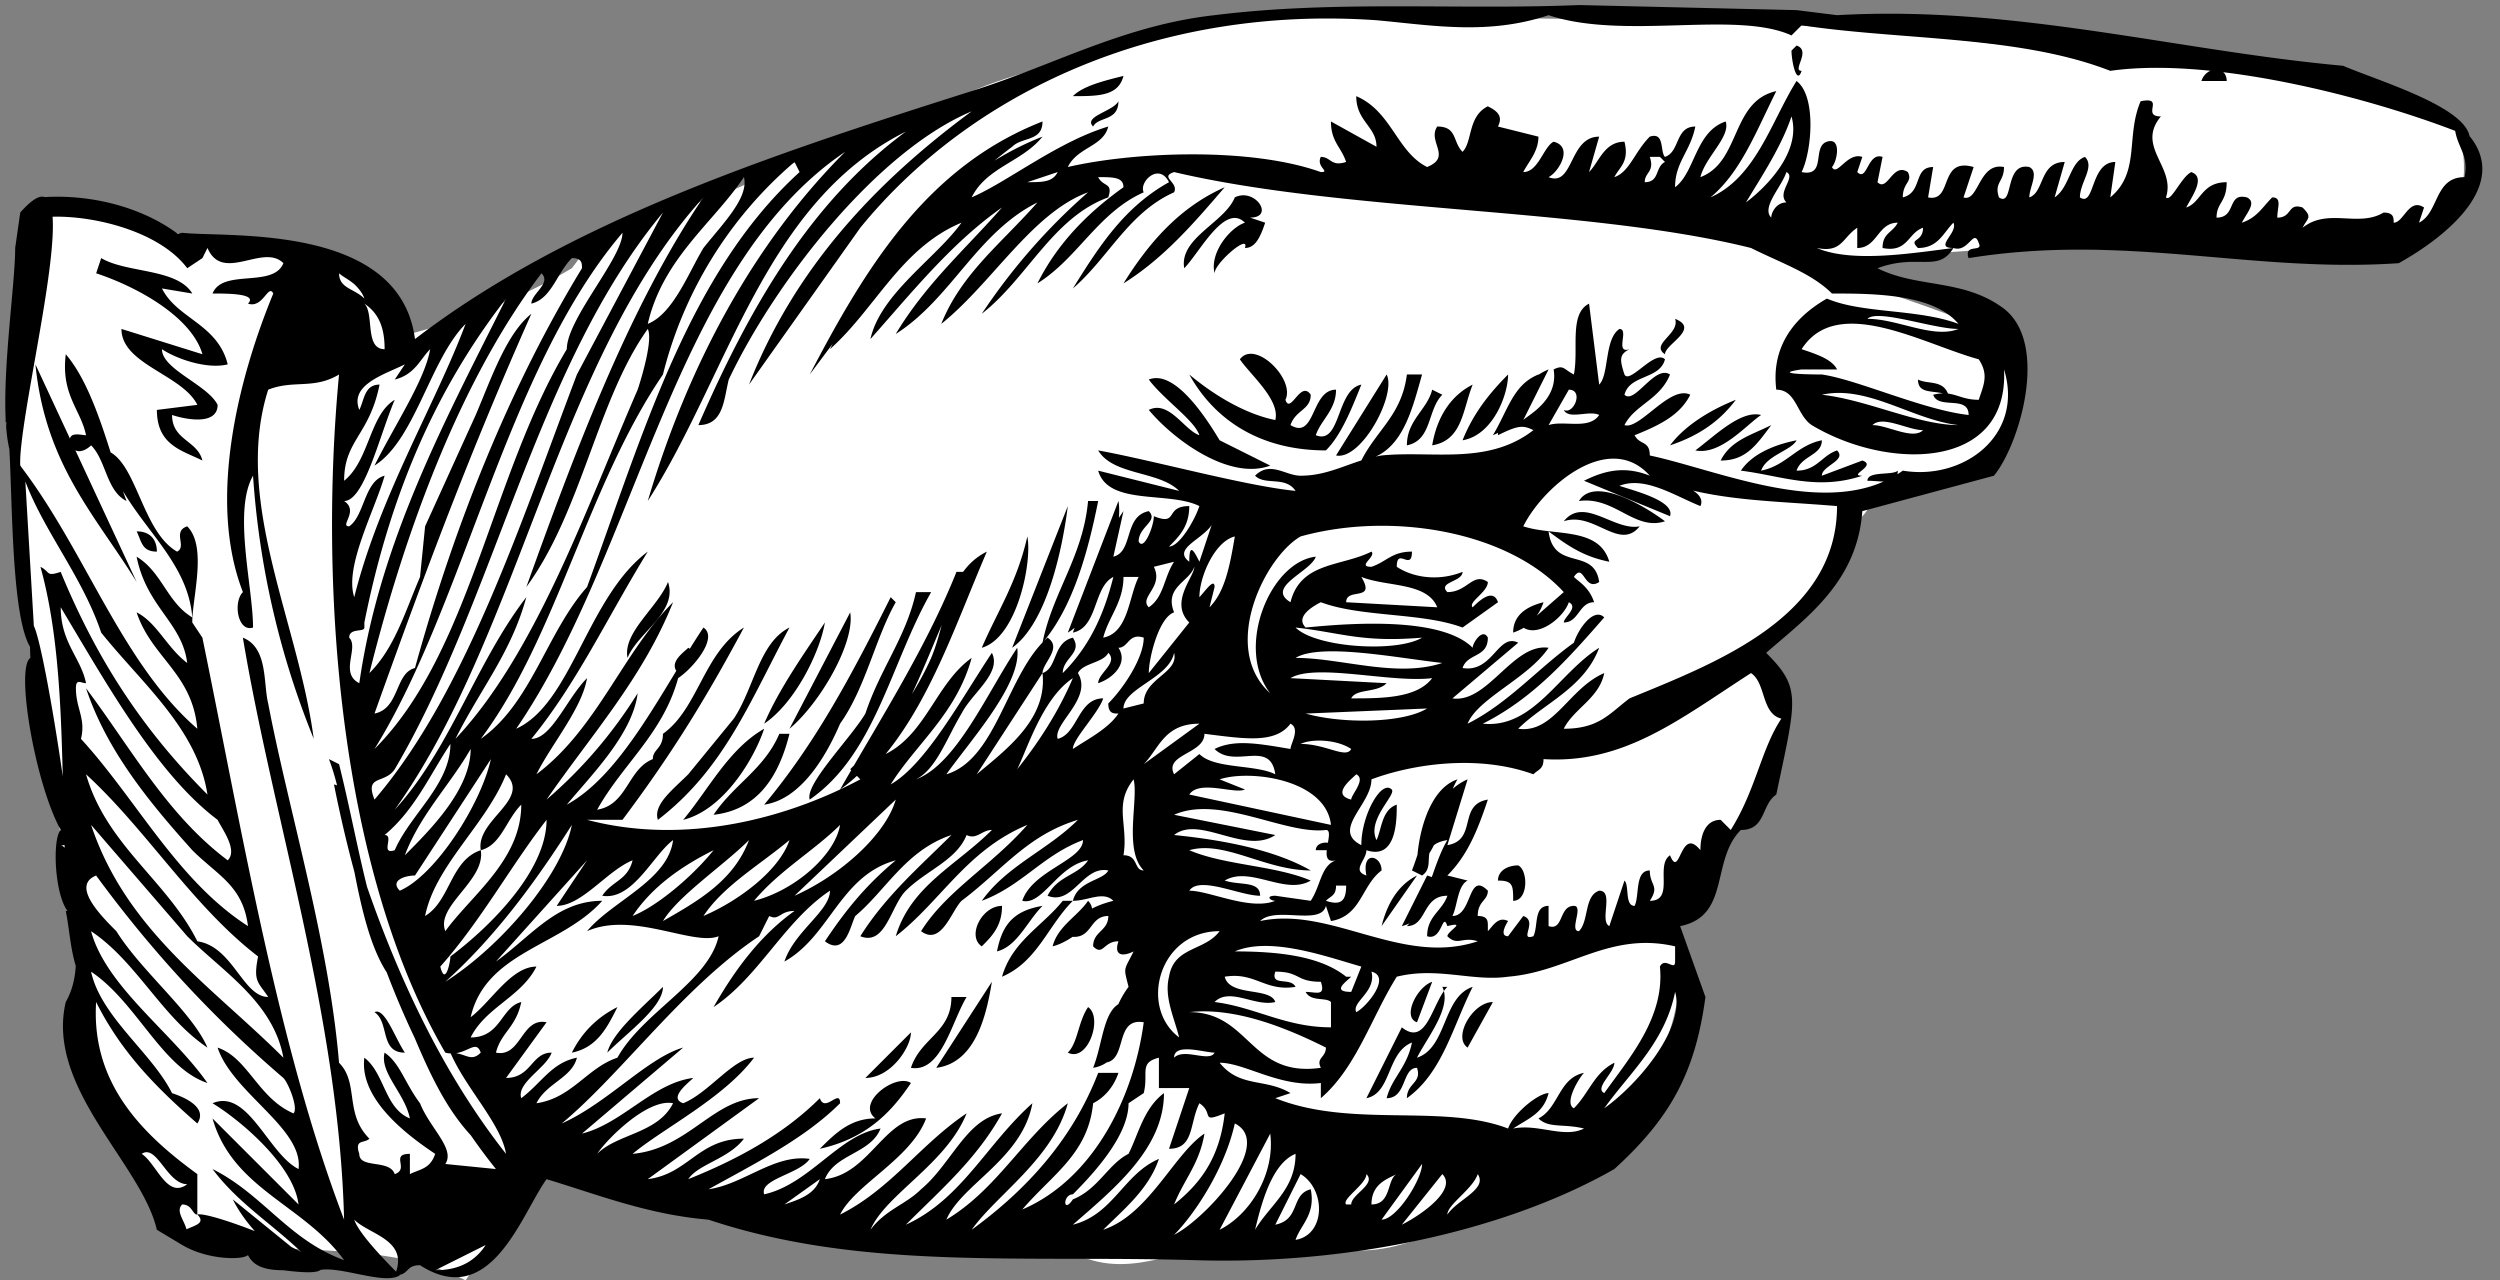 <svg xmlns="http://www.w3.org/2000/svg" viewBox="0 0 494 253"><rect x="0" y="0" width="494" height="253" fill="#808080" stroke="none"/><path fill="#fff" d="M417 11c27 2 41 4 67 13 4 2 4 18-1 20-43 13-69-1-121 9-5 1 35 11 35 16 0 7 1 18-4 22-6 6-12 2-20 4-2 1-3 5-5 7-6 6-4 7-8 15-2 2-16 10-15 13 1 5 10 10 8 14-6 10-9 20-16 30-1 1-8-1-7 1 2 6 2 12 2 19-1 8-3 13-6 20-4 8 2 11-10 16-11 6-18 7-29 12-21 10-23 2-41 3-12 1-22 8-33 3-4-2-9-1-13-2-14-4-30 1-45-2-16-2-30-14-46-13-10 1-10 12-17 22-17-9-42-4-56-9-3-1-3-8-5-10-3-3-10-16-11-20-4-12-1-20-5-32l-6-34c-3-13-6-61-5-74l1-6c1-7-2-20 4-25 5-5 13 1 21 2l9 2c4 0 7 2 11 3 4 0 9-2 13 0 5 2 8 8 12 12 2 1 4 4 6 4 11-3 22-7 32-13l3-4c3-4 9-5 14-7 19-4 18-8 37-13 3-1 21-8 23-10 8-4 21-7 30-9 13-4 21-6 34-7l77 1c52 2 34 2 86 7z"/><path d="M192 22c-19 8-39 34-48 53-1 4-1 9-6 9 10-23 22-44 41-58-28 14-35 48-51 73 8-27 21-51 39-69-34 23-41 79-65 114 11-5 14-26 26-35-8 13-14 26-23 37 4 0 7-8 11-12-1 6-7 13-10 19 12-9 17-24 27-34-6 15-16 26-25 39 7-6 13-13 18-21-1 8-9 16-14 22 11-6 19-23 27-35 3 2-2 8-5 10-3 11-11 17-16 26 6-1 6-8 11-10 0-2 2-2 2-5 7-5 8-16 16-21-8 15-15 26-24 38h-7c19 5 39 0 54-8l-2-2c6-6 12-13 16-22 3-7 3-17 11-21-6 14-11 29-20 40 8-4 10-14 17-19-3 11-11 17-16 25 7-4 14-17 20-26 2 4-4 8-6 12-3 5-5 11-9 13 8-3 14-17 20-26 1 7-9 18-14 25 10-3 12-20 20-27 3 2-1 5-1 7 3-1 2-6 6-7 2 3-2 4-2 7 5-5 8-11 10-19-4 2-3 10-8 11 3-8 5-17 10-24l-2 9c4-1 2-8 7-9 2 2-2 3-2 6 1 2 3-3 3-5 5 2 2-2 7-2 0 4-2 6-4 8 2 0 5-5 6-8-6-3-18 0-20-7l16 4c-4-4-13-3-16-8 11 2 29 7 39 8-2-3-6-1-8-3 3-3 6 0 9 0 6 0 10-3 16-4 10-1 21 2 30-5-2-1-3-1-7 1 0-4 5-11 10-13l-5 10c1-1 7-4 6-10 2-1 2 0 4 1 1-5-1-12 3-14l2 16c2-2 1-9 4-11 2 0-1 5 2 4-2 1-2 2-1 5 1 2 6-5 8-3-1 4-7 3-8 7 2 2 6-6 9-4-2 5-7 6-9 10 3 1 9-8 13-6-2 4-6 6-11 8 1 2 3 1 3 4 14 3 36 13 50 3 12 2 24-7 20-20 1 20-23 20-38 11-3-2-3-7-7-7-1-8 3-14 10-18 7 3 18 2 26 5-5-6-17-6-25-6-4-4-10-6-16-9-32-8-80-7-114-15-3 1 1 2 0 4-9 4-13 13-20 19 5-8 10-16 19-21-2-4-6 0-5 2-9 4-13 13-21 18 4-8 10-14 17-19 0-2-2-2-5-2 1 2 3 1 2 4-11 4-16 16-25 23 6-9 13-17 21-24-11 4-19 18-29 26 4-10 12-16 19-24-12 6-17 19-28 26 6-10 14-17 21-25-10 7-18 17-26 26 2-9 13-16 18-23-12 5-17 17-26 25 9-18 24-35 42-42-4 5-11 6-14 12 7-3 17-11 27-14-1 4-6 4-8 8 13-3 36-4 50 1 2 0-1-1 0-3 2 0 2 2 5 1-1-3-3-4-3-8l9 5c0-4-4-5-4-10 7 3 8 11 14 14 5-2 0-5 2-8 4 0 3 3 5 5 2-2 1-7 5-9 2 1 3 2 2 4l8 2c0 3-2 5-3 7 3 0 4-5 6-6 4 1 1 6-1 7 5 2 4-8 10-8l-2 7c2-2 3-6 7-6 1 4-1 5-2 7 3-1 4-5 7-8 3-1 2 3 3 4 3-1 2-6 6-6-1 5-4 7-4 12 4-3 4-11 10-13 1 3-4 7-5 11 8-3 6-15 15-17-4 8-7 16-13 21 9-4 12-15 17-23 4 3 3 14 1 18 5 1 2-5 5-6s2 4 1 5c1 2 3-3 6-2l-1 3c2 2 2-4 5-3l-1 5c2 2 3-4 6-2 1 2-1 2-1 5 4-1 2-6 6-6l-1 6c5 1 2-8 9-6l-2 6c3 1 3-7 8-6 0 3-2 3-1 6 3 2 1-7 6-6 2 1 0 4 0 6 3-1 2-7 7-7l-2 7c3-2 3-7 6-8 2 2-1 5-1 8 3 2 2-7 7-7l-1 7c6-5 3-12 6-19 5-1 0 3 4 3-5 6 3 10 1 16 1 1 3-4 5-5 3 1 0 5-1 7 3-1 3-5 8-5 0 4-2 4-2 7 4 0 2-5 6-4 2 1 0 3-1 5 3-1 4-3 6-5 2 0 1 2 1 4 3 0 2-3 5-2 2 2 1 2 0 4 5-4 11 0 16-3 2 0 2 1 2 2 2 0 3-5 6-3l-1 3c4-2 3-9 9-9 1-5-2-6-2-11 14 11-2 23-11 28-29 2-54-6-85-1-1-3 3-1 2-3-1-3-2 2-5 1-4 0 1-3 0-5-2 2-3 5-7 5-2-2 1-1 1-4-3 1-3 5-8 4 0-3 2-3 3-5-4 0-4 5-8 5v-4c-3 2-3 5-8 4 7 3 19 1 27 0-3 5-7 1-15 4 8 4 17 2 25 8 9 7 3 27-2 33l-26 7c-1 14-11 21-19 28 7 7 6 9 2 28-3 2-2 7-7 7-6 6-2 17-12 19l5 14c-2 15-7 24-18 34-21 12-52 19-83 18-35-1-66 2-96-8-12-1-22-5-32-8-5 7-11 26-25 17-3 0-2 2-5 2 3-7-5-8-8-11 1 3 7 9 9 11-3 2-12-2-16-1-7-8-15-12-21-20 10 5 15 14 26 18-8-11-22-14-26-28l17 17c-1-8-12-17-17-20 7-3 11 10 17 13 1-8-13-15-16-24 6 2 8 10 15 13 1-1-1-6-2-7-14-12-26-25-37-40-5 2 1 8 4 11 5 8 15 16 18 23-9-6-14-17-23-23 3 11 16 20 23 30-9-3-14-16-23-22 2 9 12 16 16 24 3 1 7 3 5 6-8-7-15-14-20-24-1 16 9 26 20 34v8c-1 0-1-2-3-2-2 2 3 5 0 8l-5-3c-3-13-22-28-18-45 4-7 1-16 0-25-1-21 0-43-5-61 2 1 1 2 4 1 7 17 16 31 29 44-2-13-13-22-21-32-4-12-13-22-16-33 13 17 20 39 35 52-1-11-9-14-12-23 4 2 6 7 10 10-1-8-8-11-10-21 5 3 6 9 11 12-1-13-14-20-17-33 6 2 7 16 14 20 2-1-1-4 2-5 4 4 1 14 1 19l2 3c8 39 15 81 28 115-1-40-14-79-20-115 5 2 4 9 5 13 4 21 12 47 14 71 4 4 1 10 6 15-1 1-3 0-2 3 0 3 6 1 7 4 3-1-1-4 3-4v4c2-1 4-1 5-4-6-4-15-11-14-19 4 3 4 10 9 12-1-5-6-9-5-13 3 2 4 6 7 10 2 5 7 9 5 12l10 1c-16-20-26-46-32-76 4 1 2 4 2 6 7 24 17 48 32 67-1-6-8-13-11-20 3 0 4 2 6 0-1-3-3 1-7 0-21-36-25-92-21-134-5 3-9 1-14 3-7 22 6 46 9 69a168 168 0 01-12-52c-4 7 0 22 0 30-3 1-4-5-2-7-7-18-1-42 6-59-1-2-2 3-5 2 2-2-4-2-7-2 2-5 12-1 14-6-4-4-12 4-15-3l-1 2-8-4 4-1c9 1 43-2 46 21 30-23 69-36 110-49 16-5 30-13 48-15 24-3 48-1 72-2l43 1 8 1c35-2 67 7 100 10 7 3 24 8 25 14-17-7-50-16-71-13-18-7-41-6-61-9l-2 2c-11-5-33 1-48-4-12 4-23 2-34 1-43-3-80 14-102 41l-22 31c9-23 25-40 44-54zm153 18c4-3 11-10 9-17-2 6-6 12-9 17zm-20-4c3 0 2-3 4-4l-1-1h-2c1 3-1 3-1 5zM131 74c-15 22-21 52-36 72 10-7 13-21 21-30 11-30 20-62 42-82l-1-2a81 81 0 00-26 42zm72-38c3 0 5 0 6-2l-6 2zm147 7c0-1 1-3 3-3-2-2 2-5 0-6-1 3-5 7-3 9zM128 64c5-2 8-10 11-15 4-5 9-10 8-14-6 9-16 16-19 29zM76 165c2 0-1 4 2 3 3-7 11-13 11-21-4 6-7 13-13 18zm63-126c-29 32-36 86-61 121 11-12 16-29 26-42-3 11-9 18-14 28 16-17 26-46 36-69 1-3 3-10 2-12-10 14-13 36-24 51 9-25 20-55 35-77zM78 152c-2 3-6 1-4 6 18-21 29-55 40-84l17-32c-25 30-33 76-53 110zm-4-4c19-19 23-54 38-79 0-6 11-18 11-23-23 27-31 73-49 102zm31-88c0-2 4-4 2-6-16 21-27 51-34 79 5-5 7-12 10-19l1-10 10-22c3-7 6-16 11-20-12 27-21 51-31 79 5-1 4-8 8-9 8-29 19-56 33-79 0-1 0-2-2-2-3 3-4 8-8 9zm-33-1c-1-3-4-4-5-5 0 3 3 3 5 5zm0 65c0 1-3 0-3 2 2 2-2 7 2 9 4-28 17-52 29-76-14 18-23 39-28 64v1zm4-55c0-4-1-7-4-9 2 2 0 9 4 9zm311-4c-5 0-16-4-18-2 6 0 13 4 18 2zM68 99c3 2-1 5 1 5 3-2 3-9 7-10-2 7-8 18-6 24 5-20 16-38 22-54-7 7-10 23-18 28 4-8 10-17 11-23-2 2-3 5-7 6l2-3c-4 2-11 4-9 9 1-2 1-5 4-5-2 10-7 11-7 19 5-4 5-13 10-16-3 7-6 20-10 20zm323-28c-11-3-28-13-35-2 3 1 6 2 7 4h-7c-7 1 4 1 4 1 7 1 20 7 29 8 0-4-6-1-7-4 4-1 5 1 9 1 1-3 2-5 0-8zm-85 13c3-1 8 1 10-2-2-1-6 1-7-1 2 1 4-4 1-4l-4 7zm81 0c-9-1-18-8-27-6 9 1 19 6 27 6zm-7 1c-3 0-8-3-10-1 3 0 8 3 10 1zm-64 30c-3 2-3-4-5-1 1 1 3 2 4 5-3 0-3 4-6 4 0-1 3-3 1-4-1 3-6 7-9 5l8-7c-11-12-34-16-52-11-7 4-16 22-6 31-7-9 0-26 9-27-1 3-10 6-5 9 2-8 10-7 16-10 1 1-3 3 0 3 3-1 4-3 8-3 0 4-3-1-3 3 3 2 8 3 13 1 0 2-5 2-3 4 4 0 5-4 8-2 0 2-4 4-3 5 1-1 4-4 5-1l-7 5c-8-3-20-2-28-5-2 1-5 3-3 5 10-1 27-2 33 4 0-1 2-4 3-2 0 4-4 3-5 6 6 1 7-7 11-5l-13 11c7 1 12-11 19-10-4 6-14 10-16 15 8-4 14-11 21-16 1-3 4-7 6-5-7 8-14 16-24 21 10 1 15-10 23-15-3 8-11 11-16 16 7 1 10-8 17-11-1 5-6 7-8 11 7 0 9-3 13-6 17-7 41-16 41-38-12-1-22-1-32-4 3 0 6 2 5 4-5-2-11-6-16-4 3 1 11 3 10 6l-17-7c4-2 8-3 13-1-8-9-21 2-25 10 6 2 15 0 17 7-5-1-8-3-12-6 1 8 9 3 10 10zm-81-4c0-4 1-2 2 0l3-9c0 4-9 6-5 9zm4 9c3-3 4-8 5-14-4 1-7 8-7 12 1-1 3-4 3-2l-1 4zm-11-8c2 4-3 6-1 8 3-2 3-6 5-9l-4 1zm4 9c-3 1-5 9-5 12l8-10c-4-4 1-9 1-11-1 3-6 4-4 9zm-14 5c5-1 5-8 7-12h-3c0 5-3 8-4 12zm48-7l18 1c-2-5-10-4-15-6 3 5-3 2-3 5zM17 135c-1 0-2-1-2 1 0 4 2 6 1 10 11 12 19 28 33 37-1-8-6-10-11-15-9-10-17-20-21-32 9 12 16 25 28 34 2-2-1-6-2-8-12-9-22-27-31-42 0 7 4 10 5 15zm264-9c-12 1-16-1-25-2 4 4 20 5 25 2zm-69 22c3-2 7-4 9-7-1 0-2 0-2-2 3-3 7-9 7-13-3-1-3 2-5 2 2 3-1 6-4 7 0-2 4-4 2-6-1 2-5 2-6 4 3 5-5 10-4 13 4-1 4-8 9-8-1 3-6 8-6 10zm44-18c9 0 20 4 29 1-9-1-24-4-29-1zm-34 10l4-1c0-5 7-6 6-10-1 5-10 7-10 11zm52-5c-2 2-6 1-7 3 6 0 13 0 16-4-8 1-23-3-28 0l19 1zm-81 18c6-5 14-11 13-20l-13 20zm101 31c1-1 2-3 4-2 0 0-2 3 0 3l3-4c3 1-1 5 2 4 1-2 0-6 3-6v4c3 1 2-4 5-4 2 0-1 5 1 5 2-2 1-7 4-8 3 0 0 6 2 7l3-9c1 1 0 5 2 5 1-2 0-7 3-7 0 3 2 3 0 6 5 0 1-7 4-9 2 5 2-6 6-1 0-3 1-6 4-6l2 2c5-8 6-16 10-22-4-1-3-7-6-9-14 9-25 18-41 17 0 2-1 2-2 3-11-4-24-2-32 1 0 5-8 10-2 13 0-6 4-13 6-11 1 1-5 6-3 10 1-2 1-6 4-7 0 3 0 11-6 9 0 2-3 4 0 5-1-5 3-4 3-1-4 3-4 9-10 10l-1-3c-1 4-10 0-13 3 14-3 28 9 43 4-3-1-4 1-6-1 0-1 4-3 0-2-1-3-1 3-4 2 0-4 3-5 4-8-5 0-4 6-8 6 4-4 5-12 8-17-6 1-2 5-5 7l-2-1c2-5 4-15 11-18l-4 13c6-1 2-8 8-9-2 6-4 11-8 15l4 1c-2 1-2 5-3 7 4 0 3-9 7-5 0 2-2 2-2 5 2 0 2 1 2 2v1zm-93-32c4-5 8-11 11-18-6 4-9 14-11 18zm57-11c7 2 19 2 24-1l-24 1zm-32 10l11-8c-7 0-8 5-11 8zm12-6c0 4-8 4-6 8l5-4c3 3 11 2 15 4-1-7-8-1-12-5 4-2 9-1 15 0 0-1 2-4 0-5-3 4-9 3-17 2zm29 3c-3-2-8-2-10-1 5 0 9 3 10 1zM80 169c5-5 13-13 13-21-4 7-10 13-13 21zm2 4c-2 0-5 1-3 3 7-3 16-17 18-26l-15 23zm-45 12l-19-22c7 21 24 32 38 46-2-11-12-17-19-24zm2 1c7 1 9 11 14 11-2-3-3-3-2-8-13-10-22-25-34-36 4 14 16 21 22 33zm49-2c5-7 15-14 15-25-3 3-4 8-8 9-1-6 10-10 5-15-4 10-14 18-16 28 5-3 5-11 11-13 1 6-9 11-7 16zm153-30l5 2c-2 1-9-2-11 1l28 6c-1-9-16-11-22-9zm26 4c0-1 3-4 1-5-1 1-5 4-1 5zm-41 14c-4-4-1-14-2-18-4 5-1 9-2 15 3 0 2 3 4 3zm-69 5c9-4 18-12 20-19l-20 19zm75-16l20 4c-6 4-15-4-20 0 10 1 20 3 27 7-9 0-17-6-24-4 7 3 17 3 24 6-5 3-12-3-17 0 3 1 7 0 7 3-4 0-12-4-14-1 4 0 12 4 17 2-1 0-2-1 0-1l7 1c2-3 2-7 5-8-4 1 0-6-2-6-8 1-21-7-30-3zM87 191c1 4 2-1 2-2 8-6 19-17 19-27-7 9-13 20-21 29zm68-1c2-6 9-10 9-14-9 6-14 17-23 23 4-7 9-14 16-19-3 0-3 2-5 1l-2 4c-15 10-27 27-39 37 9-4 17-13 24-15l-20 17c8-2 14-10 22-11-1 1-5 4-2 5 5-2 10-9 14-9-6 8-18 14-24 19 11-1 16-11 25-11l-22 16c8-1 10-8 19-8-3 4-9 5-11 8 10-4 19-9 26-16 1 3 4-2 4 1-7 7-17 12-26 17 7-1 13-7 20-6-2 3-10 4-9 7 9-2 15-12 23-13-2 5-9 5-11 10 9-1 12-13 20-12-3 8-14 13-17 19 10-5 16-14 25-20-4 10-16 16-19 23 3-4 7-5 10-8 6-5 9-14 16-15-5 9-12 15-19 22 11-5 16-16 25-24-2 11-14 16-17 23 10-6 15-16 24-23-3 11-14 18-19 25 11-8 20-18 25-31h4c-1 3-3 5-5 6-1 10-8 14-14 21 14-6 22-22 24-37-6-1-3 8-8 8 1-6 2-11 5-15-1-4-1-3 1-7-2 1-4 1-3-2-3 0-3 3-5 1 0-3 3-3 3-6-4 0-3 5-8 4 1-4 5-6 9-7-2-2-5 0-8 0 1-4 6-4 7-6-5-1-7 7-12 5 2-4 6-4 8-7-6 1-9 9-13 8 2-6 12-8 12-12-8 3-12 9-20 12 5-7 13-10 19-16-10 3-15 10-23 16-2 2-4 9-8 6 5-8 14-13 21-21-12 5-17 15-26 22 3-10 12-14 19-21-2 0-3 2-5 1-2 5-8 7-12 11-3 3-4 11-9 9 5-8 12-14 18-20-9 3-13 11-19 16-1 2-2 8-6 5 4-6 8-11 14-16-11 3-13 15-22 20zm-42-27c-7 11-15 22-25 31 11-7 23-21 25-31zm36 15c8-2 16-9 17-15-5 5-12 9-17 15zm-30 0c-8 9-23 10-26 23 4-3 8-10 13-10-3 6-10 8-13 14 6 0 6-6 10-7-1 5-4 6-5 10 5 1 5-7 10-6l-8 11c5 0 5-5 9-5-1 3-7 6-6 9 4-3 6-7 11-8-1 4-6 5-8 9 7-1 10-7 16-9 5-9 18-15 20-24-5 2-17-5-26-1 5-6 16-10 17-18-4 3-8 12-14 11 2-3 5-3 6-7-5 2-10 9-15 9l6-9-18 20c7-5 12-12 21-12zm12 4c7-4 14-8 17-16-5 5-14 11-17 16zm8-1c7-3 15-9 17-15-6 5-13 9-17 15zm-14 0c5-2 12-8 16-13-6 3-12 7-16 13zm137-3c3 1 4 0 4-3h-2c0 2-1 2-2 3zm-29 27c-1-4-3-8-2-12 1-6 7-5 10-9-12 0-16 15-8 21zm34-12c-1 1-4 3 0 3l2-5c-7-2-18-6-25-3 9 0 17 1 22 5h1zm-12 23l-3 1c15 6 33 1 46 6 1-3 6-7 8-7-1 4-4 5-7 7 5-1 10 2 14 0-4-1-7 0-9-2 4-2 4-8 9-9-1 1-4 6-2 7 3-3 4-7 8-9 0 2-4 5-2 6 5-7 12-15 11-25 1-2 3 1 3-1v-3c-13-3-21 5-33 6-7 1-14-2-22 0-5 8-8 18-15 24v-3c-8 1-15-4-20-4 4 5 9 3 14 6zm1-21c-6 1-8-3-14-2 1 4 9 2 10 5-4 1-9-3-12 0 8 1 14 5 23 5v-5c-1-1-4 0-5-2 2 0 4 1 3-2-5 0-4-2-9-2-1 3 3 1 4 3zm12 5c2-1 7-7 3-8 1 4-4 6-3 8zm49 19c7-5 16-16 14-23-2 10-9 16-14 23zm-56-8c-1-2 1-2 1-4-8-4-18-8-27-7 12 0 12 13 26 11zm-21-3c-2 0-8-2-8 1 2-2 7 1 8-1zm-14 8l-3 2c0 6-6 13-11 18-2 0-2 4 0 1 5-2 7-7 11-9 2-4 3-9 7-12 0 11-10 19-18 26 8-2 10-10 17-13-2 6-7 10-11 14 9-3 14-15 20-19-1 6-4 9-6 14 5-4 9-9 10-18-5 2-2 0-5-2-2 4-1 9-6 9l4-12h-6v-6c-4 1-2 3-3 7zm-108 12c4-4 12-4 15-10-5-1-13 7-15 10zm114 16c6-3 20-18 12-22-2 9-8 18-12 22zm9-1c6-3 11-11 10-19l-10 19zm-204-9c-4 0-6-8-9-6 3 2 5 9 9 6zm211 9c3-5 8-8 8-15-5 2-7 11-8 15zm25-2c3 0 8-8 8-11l-8 11zm-21 1c5-1 3-6 7-7 1 5-2 7-3 10 6-1 6-10 1-13l-5 10zm15-4c0-2 5-4 3-6 0 2-5 5-4 6h1zm4 0c4 0 3-5 5-6-2 1-5 2-5 6zm6 4c4-2 11-7 8-10l-8 10zm9-2c2-3 8-5 6-8-1 3-6 6-6 8zm-131-2c3-1 6-2 7-5l-7 5zm-69 13c5 0 8-2 10-5l-10 5zM355 9c3 1-1 5 1 5-1 3-2-2-2-4l1-1zm85 7h-5c1-3 5-3 5 0zm-218-1c-1 4-5 4-10 4 2-2 6-3 10-4zm-16 9c0 4-4 3-6 5-16 12-28 29-40 45 11-21 23-41 46-50zm36 13c-6 7-12 14-20 19 5-8 11-15 20-19zM40 51l-3 2c-6-8-21-11-29-10v-4c13-1 26 4 32 12zm200 3c-1-4 3-9 6-10-4-4-9 6-12 9-1-6 8-9 10-14 4-2 8 4 3 4l3 1c-1 3-2 5-4 5 1-3-6 3-6 5zM4 42c15-17-1 40 0 51-6-5-1-34-1-44l1-7zm16 9c5 3 15 2 18 7l-6-1c3 6 11 7 13 15-4 1-10-1-13-3 0 4 9 7 11 11 0 4-6 3-9 2 0 5 5 5 6 9-4-2-9-3-9-10l8-1c-3-6-15-8-15-15l16 5c-2-7-12-13-21-16l1-3zm311 12c5 2-2 5-2 7-3-2 3-4 2-7zm-77 16c1 3 3-4 5-1 0 3-3 3-4 6 5 3 4-7 9-7 0 4-3 6-4 9 5 2 4-9 9-10-2 5-4 10-7 13-13 0-22-6-27-15 6 5 12 8 17 9 1-4-5-9-7-12 3-4 11 4 9 8zM13 70c6 7 9 21 12 29-4-2-4-8-7-11-1 1-3 2-4 0-1-3 2-2 3-2-1-5-5-8-4-16zm-6 2l20 43C19 102 9 92 7 72zm220 9c4-2 7 4 10 5-1-3-7-7-10-11 5-2 11 7 14 12l10 5c-8 3-19-5-24-11zm77-7c-2 5-4 10-9 12 3-5 4-10 9-12zm-30 0c2 4-5 17-10 16l10-16zm4 0h3c-2 7-4 16-12 17 3-6 8-9 9-17zm20 0c0 4-3 12-9 13 2-5 5-9 9-13zm81 1c2 1 5 0 6 3-3-1-6 0-6-3zm-88 1c-2 5-2 11-8 12 1-6 4-10 8-12zm-8 1l2 1c-3 3-2 9-7 10 0-5 4-7 5-11zm60 2c-3 4-7 7-13 9 3-4 8-7 13-9zm5 3c-3 2-8 8-13 7 4-3 9-8 13-7zm-8 9c2-4 6-5 10-7-3 4-5 7-10 7zm20 3l8-3c3 1-3 3 0 3-9 3-16 0-24-1 2-3 6-5 11-6-1 2-6 3-7 6 5-1 7-5 12-6 0 3-4 3-5 6 4 0 5-3 8-4 2 2-3 3-3 5zm15-1c0 3-3 2-6 2 0-2 5-1 6-2zm-46 10c-6 2-10-5-17-4 3-5 13 1 17 4zm-114-4h2c-2 10-5 21-11 28 2-10 8-17 9-28zm6 0c1 5-3 22-10 26l10-26zm103 5c-4 5-9-3-15-1 4-5 10 2 15 1zM1 83l4 12 2 34c-6-4-4-44-6-46zm26 22c3 0 4 2 4 4-3 0-3-2-4-4zm176 1c1 5-2 20-9 22 3-7 7-13 9-22zm-12 7c-8 15-12 34-25 43 8-14 17-28 23-43h2zm-59 2c2 6-6 10-8 15-1-5 6-10 8-15zm49 2h3c-8 14-11 32-24 41-1-3 8-12 11-17 3-9 8-15 10-24zm-5 1l1 1c-4 7-6 17-11 24-3 7-8 15-15 16 10-12 17-25 25-41zm129 1c-1 3-3 5-6 6 0-3 2-5 6-6zm-137 2c1 6-6 18-12 23l12-23zm-5 2c-1 6-6 16-12 20 3-7 8-14 12-20zm-27 5c2 1-2 3-2 5-2-2 1-4 2-5zm15 16c-2 6-8 16-16 18 5-6 9-14 16-18zm3 1h2c-2 8-6 15-15 16 4-6 10-9 13-16zm-89 5l2 1c4 16 6 32 13 45-10-7-10-33-15-46zm223 4c-3 5-3 14-8 17 0-5 2-15 8-17zm-24 14h-4c0-2 4-2 4 0zm32 6c0-2 2-3 4-3 2 1 2 7-1 7 0-3 0-4-3-4zm-14-1l3 1c-2 4-4 8-8 9l5-10zm-72 5h2c-5 5-7 12-14 15 2-7 8-10 12-15zm5 0c3 3-3 8-7 9 1-4 5-6 7-9zm-17 1c0 4-2 6-4 8-3-2 0-8 4-8zm8 0c-3 3-5 8-9 9 1-5 3-8 9-9zm-193 1h3c-1 6 1 9 1 15-3-4-3-10-4-15zm183 14c-1 6-3 16-11 17l11-17zm87 0l-3 8c-3-1 0-7 3-8zm-152 1c0 4-7 9-11 13 1-4 7-9 11-13zm154 0c2 4-3 10-5 14 6-2 5-12 11-14-4 8-6 17-13 22 0-3 3-3 2-6-3 0-2 6-6 6 1-4 4-6 5-11-5 2-4 10-9 11l7-14c5 4 6-5 9-8zm-97 2h3c-3 5-5 15-11 14 2-6 8-7 8-14zm34 1c0 5 0 12-6 13 2-5 2-12 6-13zm73 0l-5 9c-3-2 1-9 5-9zm-216 0l2 1 8 16c3 5 8 8 8 13-9-7-13-18-18-30zm-5 2c2-1 4 5 6 8-5 0-3-6-6-8zm48-1c-2 4-4 8-9 9 2-4 5-7 9-9zm93 0c3 2 0 11-4 9 2-2 2-6 4-9zM46 237l16 13c-6 0-13-7-16-13zm-7 3c3-1 40 14 17 11-4 0-6-1-7-3-1 1-8 1-13-2-3-4 6-3 3-6zM221 20c0 4-4 3-5 5-2-2 4-3 5-5zm-10 80c-1 8-4 23-11 28l11-28zm-55 24c-8 15-13 28-26 38-1-3 3-6 6-9l9-11c4-6 5-15 11-18zM12 164c-5-9-9-32-6-34-1-24 7 23 8 37h-2c3 1 3 11 3 14-4 0-5-15-3-17zm268 9l-7 10c1-4 3-8 7-10zm-100 31c0 3-4 9-9 9l9-9zm-7 17c-4-3 4-9 7-7-4 6-9 11-18 13 3-3 6-6 11-6z"/></svg>